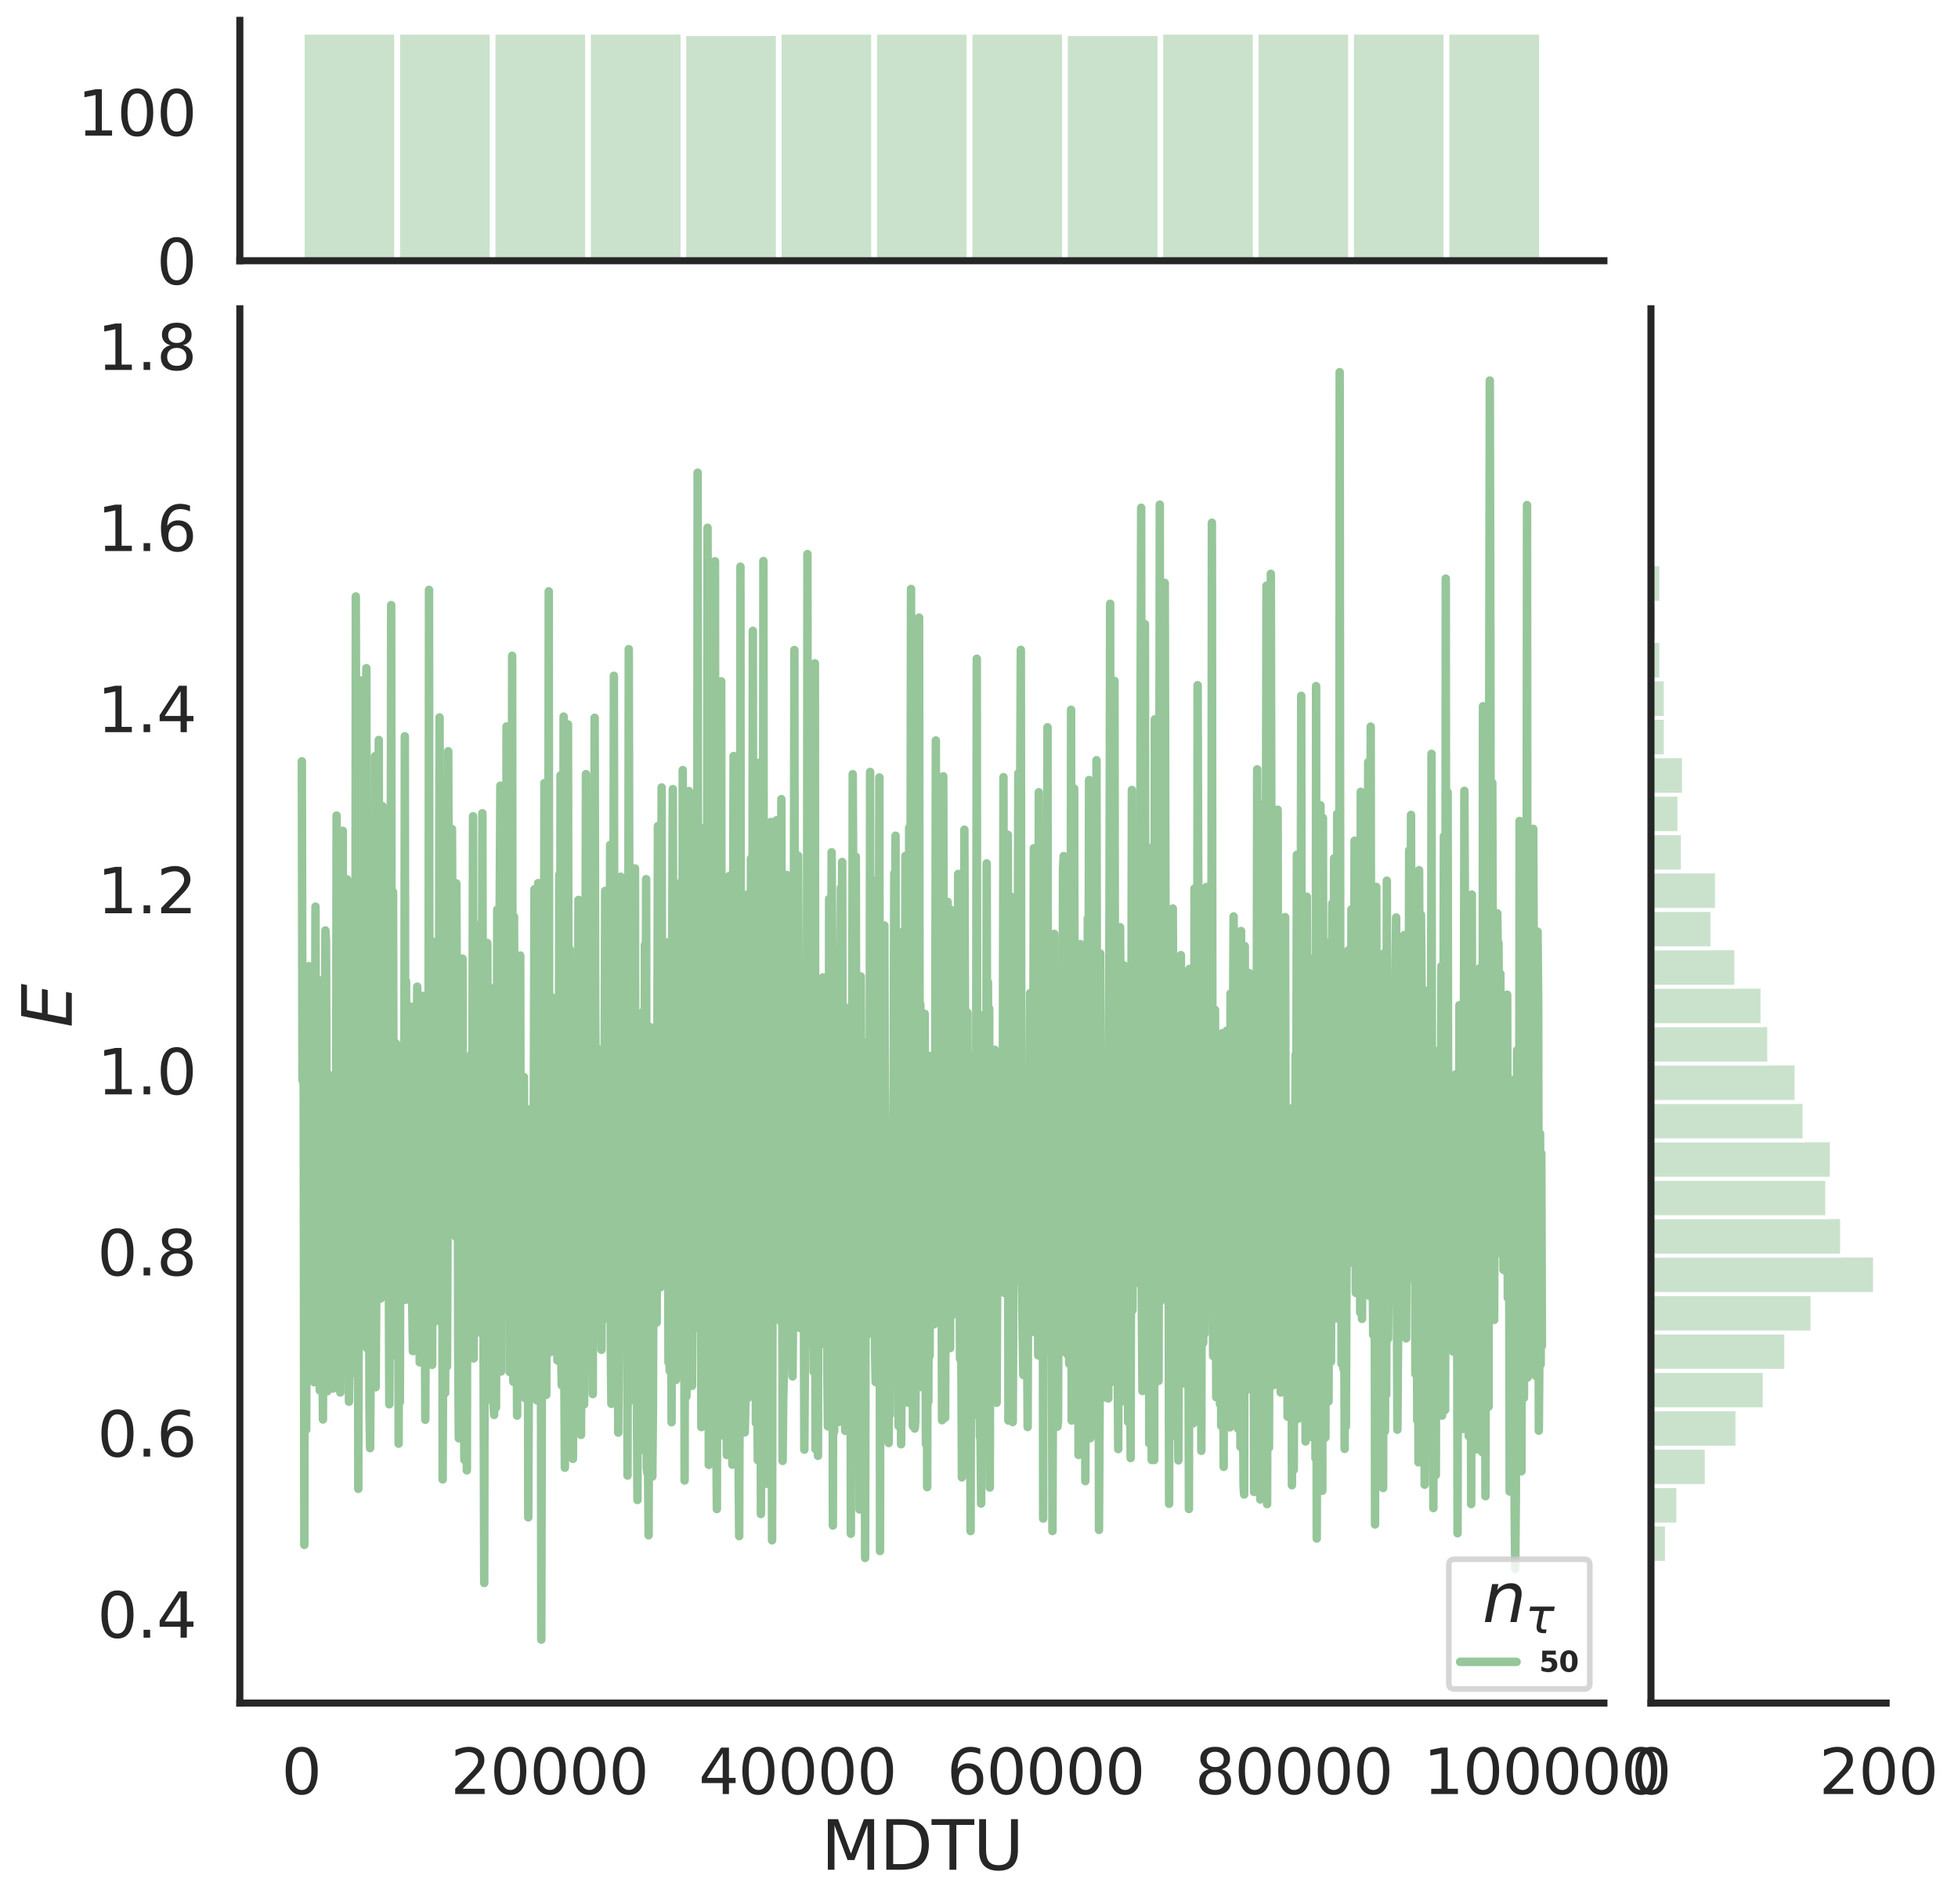 <?xml version="1.0" encoding="utf-8" standalone="no"?>
<!DOCTYPE svg PUBLIC "-//W3C//DTD SVG 1.1//EN"
  "http://www.w3.org/Graphics/SVG/1.1/DTD/svg11.dtd">
<svg height="674.159pt" version="1.1" viewBox="0 0 693.223 674.159" width="693.223pt" xmlns="http://www.w3.org/2000/svg" xmlns:xlink="http://www.w3.org/1999/xlink">
 <defs>
  <style type="text/css">*{stroke-linecap:butt;stroke-linejoin:round;}</style>
 </defs>
 <g id="figure_1">
  <g id="patch_1">
   <path d="M 0 674.159 
L 693.223 674.159 
L 693.223 0 
L 0 0 
z
" style="fill:#ffffff;"/>
  </g>
  <g id="axes_1">
   <g id="patch_2">
    <path d="M 84.914 602.94 
L 567.864 602.94 
L 567.864 109.327 
L 84.914 109.327 
z
" style="fill:none;"/>
   </g>
   <g id="matplotlib.axis_1">
    <g id="xtick_1">
     <g id="text_1">
      <!-- 0 -->
      <g style="fill:#262626;" transform="translate(99.648 635.157)scale(0.22 -0.22)">
       <defs>
        <path d="M 2034 4250 
Q 1547 4250 1301 3770 
Q 1056 3291 1056 2328 
Q 1056 1369 1301 889 
Q 1547 409 2034 409 
Q 2525 409 2770 889 
Q 3016 1369 3016 2328 
Q 3016 3291 2770 3770 
Q 2525 4250 2034 4250 
z
M 2034 4750 
Q 2819 4750 3233 4129 
Q 3647 3509 3647 2328 
Q 3647 1150 3233 529 
Q 2819 -91 2034 -91 
Q 1250 -91 836 529 
Q 422 1150 422 2328 
Q 422 3509 836 4129 
Q 1250 4750 2034 4750 
z
" id="DejaVuSans-30" transform="scale(0.016)"/>
       </defs>
       <use xlink:href="#DejaVuSans-30"/>
      </g>
     </g>
    </g>
    <g id="xtick_2">
     <g id="text_2">
      <!-- 20000 -->
      <g style="fill:#262626;" transform="translate(159.506 635.157)scale(0.22 -0.22)">
       <defs>
        <path d="M 1228 531 
L 3431 531 
L 3431 0 
L 469 0 
L 469 531 
Q 828 903 1448 1529 
Q 2069 2156 2228 2338 
Q 2531 2678 2651 2914 
Q 2772 3150 2772 3378 
Q 2772 3750 2511 3984 
Q 2250 4219 1831 4219 
Q 1534 4219 1204 4116 
Q 875 4013 500 3803 
L 500 4441 
Q 881 4594 1212 4672 
Q 1544 4750 1819 4750 
Q 2544 4750 2975 4387 
Q 3406 4025 3406 3419 
Q 3406 3131 3298 2873 
Q 3191 2616 2906 2266 
Q 2828 2175 2409 1742 
Q 1991 1309 1228 531 
z
" id="DejaVuSans-32" transform="scale(0.016)"/>
       </defs>
       <use xlink:href="#DejaVuSans-32"/>
       <use x="63.623" xlink:href="#DejaVuSans-30"/>
       <use x="127.246" xlink:href="#DejaVuSans-30"/>
       <use x="190.869" xlink:href="#DejaVuSans-30"/>
       <use x="254.492" xlink:href="#DejaVuSans-30"/>
      </g>
     </g>
    </g>
    <g id="xtick_3">
     <g id="text_3">
      <!-- 40000 -->
      <g style="fill:#262626;" transform="translate(247.359 635.157)scale(0.22 -0.22)">
       <defs>
        <path d="M 2419 4116 
L 825 1625 
L 2419 1625 
L 2419 4116 
z
M 2253 4666 
L 3047 4666 
L 3047 1625 
L 3713 1625 
L 3713 1100 
L 3047 1100 
L 3047 0 
L 2419 0 
L 2419 1100 
L 313 1100 
L 313 1709 
L 2253 4666 
z
" id="DejaVuSans-34" transform="scale(0.016)"/>
       </defs>
       <use xlink:href="#DejaVuSans-34"/>
       <use x="63.623" xlink:href="#DejaVuSans-30"/>
       <use x="127.246" xlink:href="#DejaVuSans-30"/>
       <use x="190.869" xlink:href="#DejaVuSans-30"/>
       <use x="254.492" xlink:href="#DejaVuSans-30"/>
      </g>
     </g>
    </g>
    <g id="xtick_4">
     <g id="text_4">
      <!-- 60000 -->
      <g style="fill:#262626;" transform="translate(335.212 635.157)scale(0.22 -0.22)">
       <defs>
        <path d="M 2113 2584 
Q 1688 2584 1439 2293 
Q 1191 2003 1191 1497 
Q 1191 994 1439 701 
Q 1688 409 2113 409 
Q 2538 409 2786 701 
Q 3034 994 3034 1497 
Q 3034 2003 2786 2293 
Q 2538 2584 2113 2584 
z
M 3366 4563 
L 3366 3988 
Q 3128 4100 2886 4159 
Q 2644 4219 2406 4219 
Q 1781 4219 1451 3797 
Q 1122 3375 1075 2522 
Q 1259 2794 1537 2939 
Q 1816 3084 2150 3084 
Q 2853 3084 3261 2657 
Q 3669 2231 3669 1497 
Q 3669 778 3244 343 
Q 2819 -91 2113 -91 
Q 1303 -91 875 529 
Q 447 1150 447 2328 
Q 447 3434 972 4092 
Q 1497 4750 2381 4750 
Q 2619 4750 2861 4703 
Q 3103 4656 3366 4563 
z
" id="DejaVuSans-36" transform="scale(0.016)"/>
       </defs>
       <use xlink:href="#DejaVuSans-36"/>
       <use x="63.623" xlink:href="#DejaVuSans-30"/>
       <use x="127.246" xlink:href="#DejaVuSans-30"/>
       <use x="190.869" xlink:href="#DejaVuSans-30"/>
       <use x="254.492" xlink:href="#DejaVuSans-30"/>
      </g>
     </g>
    </g>
    <g id="xtick_5">
     <g id="text_5">
      <!-- 80000 -->
      <g style="fill:#262626;" transform="translate(423.065 635.157)scale(0.22 -0.22)">
       <defs>
        <path d="M 2034 2216 
Q 1584 2216 1326 1975 
Q 1069 1734 1069 1313 
Q 1069 891 1326 650 
Q 1584 409 2034 409 
Q 2484 409 2743 651 
Q 3003 894 3003 1313 
Q 3003 1734 2745 1975 
Q 2488 2216 2034 2216 
z
M 1403 2484 
Q 997 2584 770 2862 
Q 544 3141 544 3541 
Q 544 4100 942 4425 
Q 1341 4750 2034 4750 
Q 2731 4750 3128 4425 
Q 3525 4100 3525 3541 
Q 3525 3141 3298 2862 
Q 3072 2584 2669 2484 
Q 3125 2378 3379 2068 
Q 3634 1759 3634 1313 
Q 3634 634 3220 271 
Q 2806 -91 2034 -91 
Q 1263 -91 848 271 
Q 434 634 434 1313 
Q 434 1759 690 2068 
Q 947 2378 1403 2484 
z
M 1172 3481 
Q 1172 3119 1398 2916 
Q 1625 2713 2034 2713 
Q 2441 2713 2670 2916 
Q 2900 3119 2900 3481 
Q 2900 3844 2670 4047 
Q 2441 4250 2034 4250 
Q 1625 4250 1398 4047 
Q 1172 3844 1172 3481 
z
" id="DejaVuSans-38" transform="scale(0.016)"/>
       </defs>
       <use xlink:href="#DejaVuSans-38"/>
       <use x="63.623" xlink:href="#DejaVuSans-30"/>
       <use x="127.246" xlink:href="#DejaVuSans-30"/>
       <use x="190.869" xlink:href="#DejaVuSans-30"/>
       <use x="254.492" xlink:href="#DejaVuSans-30"/>
      </g>
     </g>
    </g>
    <g id="xtick_6">
     <g id="text_6">
      <!-- 100000 -->
      <g style="fill:#262626;" transform="translate(503.919 635.157)scale(0.22 -0.22)">
       <defs>
        <path d="M 794 531 
L 1825 531 
L 1825 4091 
L 703 3866 
L 703 4441 
L 1819 4666 
L 2450 4666 
L 2450 531 
L 3481 531 
L 3481 0 
L 794 0 
L 794 531 
z
" id="DejaVuSans-31" transform="scale(0.016)"/>
       </defs>
       <use xlink:href="#DejaVuSans-31"/>
       <use x="63.623" xlink:href="#DejaVuSans-30"/>
       <use x="127.246" xlink:href="#DejaVuSans-30"/>
       <use x="190.869" xlink:href="#DejaVuSans-30"/>
       <use x="254.492" xlink:href="#DejaVuSans-30"/>
       <use x="318.115" xlink:href="#DejaVuSans-30"/>
      </g>
     </g>
    </g>
    <g id="text_7">
     <!-- MDTU -->
     <g style="fill:#262626;" transform="translate(290.683 661.968)scale(0.24 -0.24)">
      <defs>
       <path d="M 628 4666 
L 1569 4666 
L 2759 1491 
L 3956 4666 
L 4897 4666 
L 4897 0 
L 4281 0 
L 4281 4097 
L 3078 897 
L 2444 897 
L 1241 4097 
L 1241 0 
L 628 0 
L 628 4666 
z
" id="DejaVuSans-4d" transform="scale(0.016)"/>
       <path d="M 1259 4147 
L 1259 519 
L 2022 519 
Q 2988 519 3436 956 
Q 3884 1394 3884 2338 
Q 3884 3275 3436 3711 
Q 2988 4147 2022 4147 
L 1259 4147 
z
M 628 4666 
L 1925 4666 
Q 3281 4666 3915 4102 
Q 4550 3538 4550 2338 
Q 4550 1131 3912 565 
Q 3275 0 1925 0 
L 628 0 
L 628 4666 
z
" id="DejaVuSans-44" transform="scale(0.016)"/>
       <path d="M -19 4666 
L 3928 4666 
L 3928 4134 
L 2272 4134 
L 2272 0 
L 1638 0 
L 1638 4134 
L -19 4134 
L -19 4666 
z
" id="DejaVuSans-54" transform="scale(0.016)"/>
       <path d="M 556 4666 
L 1191 4666 
L 1191 1831 
Q 1191 1081 1462 751 
Q 1734 422 2344 422 
Q 2950 422 3222 751 
Q 3494 1081 3494 1831 
L 3494 4666 
L 4128 4666 
L 4128 1753 
Q 4128 841 3676 375 
Q 3225 -91 2344 -91 
Q 1459 -91 1007 375 
Q 556 841 556 1753 
L 556 4666 
z
" id="DejaVuSans-55" transform="scale(0.016)"/>
      </defs>
      <use xlink:href="#DejaVuSans-4d"/>
      <use x="86.279" xlink:href="#DejaVuSans-44"/>
      <use x="163.281" xlink:href="#DejaVuSans-54"/>
      <use x="224.365" xlink:href="#DejaVuSans-55"/>
     </g>
    </g>
   </g>
   <g id="matplotlib.axis_2">
    <g id="ytick_1">
     <g id="text_8">
      <!-- 0.4 -->
      <g style="fill:#262626;" transform="translate(34.428 579.796)scale(0.22 -0.22)">
       <defs>
        <path d="M 684 794 
L 1344 794 
L 1344 0 
L 684 0 
L 684 794 
z
" id="DejaVuSans-2e" transform="scale(0.016)"/>
       </defs>
       <use xlink:href="#DejaVuSans-30"/>
       <use x="63.623" xlink:href="#DejaVuSans-2e"/>
       <use x="95.41" xlink:href="#DejaVuSans-34"/>
      </g>
     </g>
    </g>
    <g id="ytick_2">
     <g id="text_9">
      <!-- 0.6 -->
      <g style="fill:#262626;" transform="translate(34.428 515.677)scale(0.22 -0.22)">
       <use xlink:href="#DejaVuSans-30"/>
       <use x="63.623" xlink:href="#DejaVuSans-2e"/>
       <use x="95.41" xlink:href="#DejaVuSans-36"/>
      </g>
     </g>
    </g>
    <g id="ytick_3">
     <g id="text_10">
      <!-- 0.8 -->
      <g style="fill:#262626;" transform="translate(34.428 451.559)scale(0.22 -0.22)">
       <use xlink:href="#DejaVuSans-30"/>
       <use x="63.623" xlink:href="#DejaVuSans-2e"/>
       <use x="95.41" xlink:href="#DejaVuSans-38"/>
      </g>
     </g>
    </g>
    <g id="ytick_4">
     <g id="text_11">
      <!-- 1.0 -->
      <g style="fill:#262626;" transform="translate(34.428 387.44)scale(0.22 -0.22)">
       <use xlink:href="#DejaVuSans-31"/>
       <use x="63.623" xlink:href="#DejaVuSans-2e"/>
       <use x="95.41" xlink:href="#DejaVuSans-30"/>
      </g>
     </g>
    </g>
    <g id="ytick_5">
     <g id="text_12">
      <!-- 1.2 -->
      <g style="fill:#262626;" transform="translate(34.428 323.322)scale(0.22 -0.22)">
       <use xlink:href="#DejaVuSans-31"/>
       <use x="63.623" xlink:href="#DejaVuSans-2e"/>
       <use x="95.41" xlink:href="#DejaVuSans-32"/>
      </g>
     </g>
    </g>
    <g id="ytick_6">
     <g id="text_13">
      <!-- 1.4 -->
      <g style="fill:#262626;" transform="translate(34.428 259.203)scale(0.22 -0.22)">
       <use xlink:href="#DejaVuSans-31"/>
       <use x="63.623" xlink:href="#DejaVuSans-2e"/>
       <use x="95.41" xlink:href="#DejaVuSans-34"/>
      </g>
     </g>
    </g>
    <g id="ytick_7">
     <g id="text_14">
      <!-- 1.6 -->
      <g style="fill:#262626;" transform="translate(34.428 195.085)scale(0.22 -0.22)">
       <use xlink:href="#DejaVuSans-31"/>
       <use x="63.623" xlink:href="#DejaVuSans-2e"/>
       <use x="95.41" xlink:href="#DejaVuSans-36"/>
      </g>
     </g>
    </g>
    <g id="ytick_8">
     <g id="text_15">
      <!-- 1.8 -->
      <g style="fill:#262626;" transform="translate(34.428 130.966)scale(0.22 -0.22)">
       <use xlink:href="#DejaVuSans-31"/>
       <use x="63.623" xlink:href="#DejaVuSans-2e"/>
       <use x="95.41" xlink:href="#DejaVuSans-38"/>
      </g>
     </g>
    </g>
    <g id="text_16">
     <!-- $E$ -->
     <g style="fill:#262626;" transform="translate(25.436 363.813)rotate(-90)scale(0.24 -0.24)">
      <defs>
       <path d="M 1081 4666 
L 4031 4666 
L 3928 4134 
L 1606 4134 
L 1338 2753 
L 3566 2753 
L 3463 2222 
L 1234 2222 
L 909 531 
L 3284 531 
L 3181 0 
L 172 0 
L 1081 4666 
z
" id="DejaVuSans-Oblique-45" transform="scale(0.016)"/>
      </defs>
      <use transform="translate(0 0.094)" xlink:href="#DejaVuSans-Oblique-45"/>
     </g>
    </g>
   </g>
   <g id="line2d_1">
    <path clip-path="url(#p694a2d6328)" d="M 106.867 269.53 
L 107.086 382.346 
L 107.306 382.075 
L 107.526 384.587 
L 107.745 546.952 
L 107.965 364.267 
L 108.184 375.024 
L 108.404 506.2 
L 108.624 434.193 
L 108.843 483.9 
L 109.063 448.272 
L 109.283 342.06 
L 109.502 354.273 
L 109.941 451.73 
L 110.161 356.864 
L 110.381 428.605 
L 110.6 460.152 
L 110.82 449.006 
L 111.04 351.985 
L 111.259 489.371 
L 111.699 320.988 
L 111.918 437.09 
L 112.138 456.552 
L 112.357 462.433 
L 112.577 449.625 
L 112.797 449.297 
L 113.016 400.78 
L 113.236 492.283 
L 113.456 462.318 
L 113.675 347.079 
L 114.334 502.547 
L 114.773 362.356 
L 114.993 439.62 
L 115.213 329.412 
L 115.432 333.364 
L 115.872 492.572 
L 116.091 385.294 
L 116.53 452.243 
L 116.75 408.912 
L 116.97 422.973 
L 117.189 426.776 
L 117.409 380.766 
L 117.629 396.314 
L 117.848 491.626 
L 118.068 416.086 
L 118.288 487.219 
L 118.507 402.227 
L 118.727 385.007 
L 118.946 463.813 
L 119.166 288.742 
L 119.386 451.193 
L 119.605 387.713 
L 119.825 478.029 
L 120.045 336.273 
L 120.264 301.516 
L 120.484 492.994 
L 120.703 397.467 
L 120.923 402.778 
L 121.143 420.589 
L 121.362 294.136 
L 121.582 471.645 
L 121.802 328.311 
L 122.021 422.713 
L 122.241 340.408 
L 122.461 464.367 
L 122.68 347.886 
L 122.9 311.336 
L 123.119 313.462 
L 123.339 461.062 
L 123.559 496.26 
L 123.778 480.726 
L 124.218 412.227 
L 124.437 422.37 
L 124.657 443.776 
L 124.876 486.228 
L 125.096 469.747 
L 125.316 352.753 
L 125.535 430.333 
L 125.755 463.187 
L 125.975 211.171 
L 126.414 481.787 
L 126.634 342.104 
L 126.853 527.112 
L 127.073 417.042 
L 127.292 366.632 
L 127.512 414.452 
L 127.732 240.916 
L 127.951 473.515 
L 128.171 466.713 
L 128.391 468.368 
L 128.61 348.402 
L 128.83 426.981 
L 129.049 339.586 
L 129.489 453.581 
L 129.708 236.553 
L 129.928 477.298 
L 130.148 416.68 
L 130.367 476.583 
L 130.587 400.509 
L 130.807 498.862 
L 131.026 512.707 
L 131.246 485.656 
L 131.685 317.906 
L 132.124 359.079 
L 132.564 479.896 
L 132.783 267.715 
L 133.003 491.131 
L 133.222 456.382 
L 133.442 343.551 
L 133.881 421.429 
L 134.101 261.983 
L 134.321 455.653 
L 134.54 386.607 
L 134.76 459.746 
L 134.98 426.996 
L 135.199 457.649 
L 135.419 285.396 
L 135.858 431.62 
L 136.078 369.286 
L 136.297 446.475 
L 136.517 421.673 
L 136.956 311.936 
L 137.176 455.67 
L 137.396 304.159 
L 137.615 441.532 
L 137.835 497.18 
L 138.054 461.889 
L 138.274 364.869 
L 138.494 214.228 
L 138.713 415.798 
L 138.933 419.952 
L 139.153 315.752 
L 139.372 416.233 
L 139.592 424.308 
L 139.811 372.393 
L 140.031 395.607 
L 140.251 369.443 
L 140.47 399.033 
L 140.69 480.396 
L 140.91 385.061 
L 141.129 511.123 
L 141.349 390.884 
L 141.569 496.462 
L 141.788 414.987 
L 142.008 405.435 
L 142.227 426.94 
L 142.667 404.702 
L 142.886 434.082 
L 143.106 437.37 
L 143.326 260.659 
L 143.545 460.186 
L 143.765 347.414 
L 143.984 440.286 
L 144.204 402.675 
L 144.424 406.063 
L 144.643 414.328 
L 144.863 451.092 
L 145.083 446.676 
L 145.302 424.036 
L 145.522 356.409 
L 145.742 448.019 
L 146.181 478.364 
L 146.4 462.183 
L 146.62 416.699 
L 146.84 436.009 
L 147.059 444.77 
L 147.279 367.973 
L 147.499 394.879 
L 147.718 349.315 
L 147.938 387.604 
L 148.157 467.212 
L 148.377 436.94 
L 148.597 482.333 
L 148.816 433.938 
L 149.036 436.184 
L 149.256 394.339 
L 149.695 352.575 
L 149.915 435.969 
L 150.134 406.79 
L 150.354 437.215 
L 150.573 502.646 
L 150.793 450.398 
L 151.232 458.938 
L 151.452 456.254 
L 151.672 421.437 
L 151.891 208.839 
L 152.111 440.325 
L 152.331 431.928 
L 152.55 472.32 
L 152.77 333.115 
L 152.989 483.22 
L 153.209 394.123 
L 153.429 390.748 
L 153.648 454.15 
L 153.868 384.583 
L 154.088 383.872 
L 154.307 467.744 
L 154.966 355.826 
L 155.186 356.033 
L 155.405 368.979 
L 155.625 254.001 
L 156.064 428.785 
L 156.284 431.067 
L 156.504 328.322 
L 156.723 523.793 
L 156.943 459.331 
L 157.162 453.204 
L 157.382 281.201 
L 157.602 493.186 
L 157.821 378.885 
L 158.041 455.984 
L 158.261 483.778 
L 158.48 428.124 
L 158.7 265.973 
L 158.919 337.587 
L 159.139 312.194 
L 159.359 365.242 
L 159.578 360.056 
L 159.798 303.409 
L 160.018 293.491 
L 160.237 345.401 
L 160.457 370.172 
L 160.677 374.635 
L 161.335 437.874 
L 161.555 312.744 
L 161.775 356.388 
L 161.994 357.547 
L 162.214 474.247 
L 162.434 509.228 
L 162.873 467.161 
L 163.092 445.013 
L 163.312 435.242 
L 163.532 466.742 
L 163.751 339.397 
L 163.971 453.784 
L 164.41 516.826 
L 164.63 509.444 
L 164.85 398.174 
L 165.069 439.683 
L 165.289 520.571 
L 165.508 401.039 
L 165.728 460.742 
L 166.167 416.642 
L 166.387 432.024 
L 166.607 459.629 
L 166.826 373.223 
L 167.046 470.722 
L 167.485 288.997 
L 167.705 480.944 
L 167.924 363.261 
L 168.144 465.279 
L 168.364 452.71 
L 168.583 414.693 
L 168.803 327.455 
L 169.023 343.453 
L 169.242 329.817 
L 169.462 471.714 
L 169.681 405.094 
L 169.901 378.599 
L 170.121 403.437 
L 170.34 451.04 
L 170.56 438.958 
L 170.78 287.918 
L 171.219 483.17 
L 171.439 560.448 
L 171.658 415.312 
L 171.878 490.372 
L 172.097 376.815 
L 172.317 409.87 
L 172.537 333.861 
L 172.756 427.915 
L 172.976 356.001 
L 173.196 349.393 
L 173.415 438.157 
L 173.635 448.955 
L 173.854 483.28 
L 174.074 457.46 
L 174.294 496.104 
L 174.513 388.507 
L 174.733 496.778 
L 174.953 500.947 
L 175.172 461.17 
L 175.392 386.44 
L 175.612 498.353 
L 176.051 322.028 
L 176.27 386.979 
L 176.49 342.586 
L 176.71 341.75 
L 176.929 319.118 
L 177.149 278.167 
L 177.369 485.585 
L 177.588 352.527 
L 177.808 404.302 
L 178.027 397.028 
L 178.247 413.714 
L 178.467 449.215 
L 178.686 358.258 
L 178.906 353.635 
L 179.126 442.955 
L 179.345 257.186 
L 179.565 434.8 
L 179.785 415.814 
L 180.224 359.297 
L 180.443 485.732 
L 180.663 463.95 
L 180.883 458.02 
L 181.102 447.722 
L 181.322 232.18 
L 181.542 474.023 
L 181.761 489.234 
L 181.981 324.516 
L 182.42 443.247 
L 182.64 454.896 
L 182.859 456.43 
L 183.079 501.192 
L 183.518 397.009 
L 183.738 416.556 
L 183.958 392.358 
L 184.177 338.289 
L 184.397 439.742 
L 184.616 387.133 
L 184.836 440.65 
L 185.056 463.527 
L 185.275 446.275 
L 185.495 381.316 
L 185.934 495.022 
L 186.154 401.991 
L 186.374 393.115 
L 186.593 457.009 
L 186.813 392.746 
L 187.032 537.224 
L 187.252 486.119 
L 187.691 449.037 
L 187.911 481.128 
L 188.131 428.808 
L 188.35 406.235 
L 188.57 437.084 
L 189.009 386.815 
L 189.229 314.825 
L 189.448 433.747 
L 189.668 350.542 
L 189.888 373.745 
L 190.107 495.817 
L 190.547 312.652 
L 190.766 425.569 
L 190.986 419.128 
L 191.205 360.487 
L 191.425 401.021 
L 191.645 580.503 
L 192.084 366.4 
L 192.304 352.808 
L 192.523 433.437 
L 192.743 277.237 
L 192.962 388.345 
L 193.182 388.578 
L 193.402 493.848 
L 193.621 419.518 
L 193.841 436.456 
L 194.061 389.433 
L 194.28 209.35 
L 194.5 453.902 
L 194.72 421.862 
L 194.939 478.709 
L 195.159 401.712 
L 195.378 443.926 
L 195.598 353.207 
L 196.037 477.709 
L 196.257 444.427 
L 196.477 443.348 
L 196.696 359.914 
L 196.916 354.324 
L 197.355 481.652 
L 197.575 430.42 
L 197.794 453.962 
L 198.014 309.668 
L 198.234 438.674 
L 198.453 274.515 
L 198.673 480.461 
L 198.893 490.446 
L 199.112 390.963 
L 199.332 367.034 
L 199.551 253.694 
L 199.771 481.47 
L 199.991 519.625 
L 200.21 386.637 
L 200.43 453.808 
L 200.65 437.5 
L 200.869 265.223 
L 201.089 256.461 
L 201.309 382.947 
L 201.528 373.407 
L 201.748 336.069 
L 201.967 451.37 
L 202.407 353.62 
L 202.626 355.713 
L 202.846 516.507 
L 203.066 424.286 
L 203.285 414.013 
L 203.505 426.454 
L 203.724 379.613 
L 203.944 387.498 
L 204.164 383.825 
L 204.383 475.286 
L 204.823 318.596 
L 205.042 458.087 
L 205.262 409.046 
L 205.482 421.778 
L 205.701 508.017 
L 206.14 392.605 
L 206.58 441.088 
L 206.799 497.229 
L 207.019 446.918 
L 207.458 274.07 
L 207.678 438.904 
L 207.897 462.765 
L 208.117 446.5 
L 208.337 327.593 
L 208.556 472.523 
L 208.776 331.591 
L 208.996 455.133 
L 209.215 382.692 
L 209.435 406.257 
L 209.655 351.857 
L 209.874 493.573 
L 210.094 384.055 
L 210.313 363.081 
L 210.533 254.101 
L 210.753 358.909 
L 210.972 398.096 
L 211.192 412.299 
L 211.412 473.576 
L 211.631 371.309 
L 211.851 427.48 
L 212.07 421.484 
L 212.29 458.084 
L 212.51 380.621 
L 212.729 401.392 
L 212.949 477.885 
L 213.169 428.805 
L 213.388 406.14 
L 213.608 452.29 
L 213.828 460.794 
L 214.267 315.417 
L 214.486 466.801 
L 214.926 329.567 
L 215.365 324.192 
L 215.585 433.337 
L 215.804 386.237 
L 216.024 299.139 
L 216.243 477.122 
L 216.463 497.011 
L 216.683 483.899 
L 216.902 406.659 
L 217.122 385.815 
L 217.342 239.251 
L 217.561 441.495 
L 218.001 470.272 
L 218.22 479.367 
L 218.659 446.322 
L 218.879 507.211 
L 219.538 415.414 
L 219.758 310.389 
L 219.977 447.696 
L 220.197 442.409 
L 220.417 375.529 
L 220.636 429.488 
L 220.856 430.725 
L 221.075 426.591 
L 221.295 448.828 
L 221.515 390.232 
L 221.734 411.122 
L 221.954 413.574 
L 222.174 522.407 
L 222.613 229.812 
L 223.052 424.103 
L 223.272 424.555 
L 223.491 481.191 
L 223.711 419.531 
L 223.931 495.681 
L 224.15 487.509 
L 224.59 450.549 
L 224.809 307.457 
L 225.029 448.943 
L 225.248 451.4 
L 225.688 531.057 
L 225.907 360.938 
L 226.127 377.645 
L 226.347 500.729 
L 226.566 411.115 
L 226.786 500.001 
L 227.005 477.417 
L 227.225 513.348 
L 227.445 380.622 
L 227.664 450.508 
L 227.884 357.921 
L 228.104 509.21 
L 228.323 334.485 
L 228.543 395.243 
L 228.763 311.254 
L 228.982 519.45 
L 229.202 521.506 
L 229.421 517.703 
L 229.641 543.554 
L 230.08 363.584 
L 230.3 436.627 
L 230.52 459.475 
L 230.739 395.826 
L 230.959 522.747 
L 231.178 497.76 
L 231.398 428.202 
L 231.618 454.507 
L 231.837 420.68 
L 232.057 442.254 
L 232.277 412.689 
L 232.496 468.249 
L 232.936 292.46 
L 233.155 376.261 
L 233.375 400.794 
L 233.594 336.034 
L 233.814 455.763 
L 234.253 278.799 
L 234.473 424.869 
L 234.693 439.956 
L 234.912 437.928 
L 235.132 413.769 
L 235.352 430.103 
L 235.571 351.995 
L 235.791 333.608 
L 236.01 403 
L 236.23 352.011 
L 236.45 383.892 
L 236.669 482.384 
L 236.889 471.712 
L 237.109 485.375 
L 237.328 366.247 
L 237.548 408.459 
L 237.767 503.518 
L 237.987 335.276 
L 238.207 279.374 
L 238.426 367.122 
L 238.646 384.849 
L 238.866 471.055 
L 239.085 399.973 
L 239.305 488.552 
L 239.525 388.566 
L 239.744 446.117 
L 239.964 328.935 
L 240.183 319.063 
L 240.403 364.16 
L 240.623 480.594 
L 240.842 312.564 
L 241.062 417.641 
L 241.282 407.353 
L 241.501 466.442 
L 241.721 272.634 
L 241.94 451.646 
L 242.16 395.874 
L 242.38 524.168 
L 242.599 416.867 
L 242.819 370.647 
L 243.039 494.398 
L 243.258 438.77 
L 243.478 439.791 
L 243.698 466.469 
L 243.917 280.056 
L 244.137 482.303 
L 244.356 283.241 
L 244.576 476.163 
L 244.796 398.404 
L 245.015 490.649 
L 245.235 451.951 
L 245.455 353.466 
L 245.674 318.438 
L 246.113 459.589 
L 246.333 418.586 
L 246.553 470.038 
L 246.772 456.083 
L 246.992 167.349 
L 247.212 463.604 
L 247.431 437.331 
L 247.651 438.709 
L 247.871 377.876 
L 248.09 400.752 
L 248.31 505.245 
L 248.529 477.967 
L 248.749 293.197 
L 248.969 386.271 
L 249.188 401.585 
L 249.408 396.075 
L 249.628 442.973 
L 249.847 381.852 
L 250.067 428.988 
L 250.287 366.132 
L 250.506 186.845 
L 250.945 518.631 
L 251.165 411.098 
L 251.385 459.233 
L 251.824 379.652 
L 252.263 461.222 
L 252.483 392.384 
L 252.702 435.966 
L 253.142 198.711 
L 253.361 473.257 
L 253.801 534.272 
L 254.24 310.63 
L 254.46 379.904 
L 254.679 397.46 
L 254.899 441.454 
L 255.118 409.172 
L 255.338 241.217 
L 255.558 449.441 
L 255.997 401.823 
L 256.217 473.929 
L 256.436 466.65 
L 256.656 508.64 
L 256.875 409.403 
L 257.095 400.195 
L 257.315 515.129 
L 257.534 366.802 
L 257.974 410.926 
L 258.193 310.132 
L 258.413 462.817 
L 258.633 363.313 
L 258.852 373.494 
L 259.291 518.555 
L 259.511 339.063 
L 259.731 267.672 
L 259.95 493.771 
L 260.17 501.504 
L 260.39 477.028 
L 260.829 331.861 
L 261.048 358.16 
L 261.268 352.918 
L 261.488 517.548 
L 261.707 543.84 
L 261.927 470.287 
L 262.147 200.627 
L 262.366 492.303 
L 262.586 419.438 
L 262.806 470.229 
L 263.025 431.094 
L 263.245 455.31 
L 263.464 420.533 
L 263.684 507.134 
L 263.904 496.32 
L 264.123 427.546 
L 264.343 316.777 
L 264.563 379.173 
L 264.782 494.989 
L 265.002 455.35 
L 265.221 367.405 
L 265.441 471.204 
L 265.661 443.849 
L 265.88 303.951 
L 266.1 426.999 
L 266.32 413.512 
L 266.539 223.337 
L 266.759 408.619 
L 266.979 484.984 
L 267.198 285.603 
L 267.418 349.272 
L 267.637 503.844 
L 267.857 486.714 
L 268.077 484.685 
L 268.296 516.964 
L 268.736 377.889 
L 268.955 269.956 
L 269.395 536.026 
L 269.834 359.365 
L 270.053 468.944 
L 270.273 198.632 
L 270.493 452.519 
L 270.712 448.186 
L 270.932 428.451 
L 271.152 474.481 
L 271.371 401.359 
L 271.591 525.324 
L 271.81 349.625 
L 272.03 472.389 
L 272.25 442.773 
L 272.469 446.479 
L 272.689 334.105 
L 272.909 291.013 
L 273.348 545.325 
L 273.568 426.521 
L 273.787 435.401 
L 274.007 451.809 
L 274.446 381.974 
L 274.666 402.708 
L 274.885 290.412 
L 275.105 462.916 
L 275.764 344.276 
L 275.983 355.123 
L 276.203 436.688 
L 276.423 467.883 
L 276.642 282.935 
L 277.082 517.216 
L 277.301 495.866 
L 277.521 485.589 
L 277.741 420.935 
L 278.18 424.323 
L 278.399 468.12 
L 278.619 309.802 
L 279.058 444.502 
L 279.278 333.777 
L 279.498 378.738 
L 279.717 330.859 
L 279.937 421.609 
L 280.156 393.883 
L 280.376 474.202 
L 280.596 487.308 
L 280.815 460.536 
L 281.255 230.145 
L 281.474 460.222 
L 281.694 402.389 
L 281.914 436.266 
L 282.133 334.103 
L 282.353 427.974 
L 282.572 302.934 
L 282.792 353.854 
L 283.012 373.17 
L 283.231 470.188 
L 283.671 426.325 
L 283.89 458.209 
L 284.11 351.021 
L 284.33 366.28 
L 284.769 513.248 
L 285.428 408.625 
L 285.647 445.982 
L 285.867 196.169 
L 286.087 462.036 
L 286.306 361.286 
L 286.526 449.997 
L 286.745 444.547 
L 286.965 393.553 
L 287.185 475.879 
L 287.404 427.578 
L 287.624 462.924 
L 287.844 370.155 
L 288.063 485.653 
L 288.503 234.842 
L 288.722 513.038 
L 288.942 454.547 
L 289.161 443.92 
L 289.381 371.656 
L 289.601 515.408 
L 289.82 369.294 
L 290.04 405.448 
L 290.26 393.661 
L 290.479 441.635 
L 290.699 425.961 
L 290.918 352.932 
L 291.138 475.858 
L 291.358 346.021 
L 292.017 451.576 
L 292.236 430.259 
L 292.456 367.383 
L 292.676 412.939 
L 292.895 484.559 
L 293.115 504.998 
L 293.334 499.85 
L 293.554 318.274 
L 293.993 498.884 
L 294.433 301.755 
L 294.652 337.608 
L 294.872 540.104 
L 295.091 422.937 
L 295.311 506.901 
L 295.531 439.153 
L 295.75 412.916 
L 295.97 490.665 
L 296.19 337.199 
L 296.409 428.285 
L 296.629 393.852 
L 296.849 503.476 
L 297.068 394.627 
L 297.288 433.931 
L 297.727 314.315 
L 297.947 359.387 
L 298.166 305.182 
L 298.386 422.05 
L 298.606 378.878 
L 298.825 474.002 
L 299.045 484.354 
L 299.265 506.575 
L 299.484 437.855 
L 299.704 426.242 
L 299.923 356.827 
L 300.143 440.249 
L 300.363 457.665 
L 300.802 410.247 
L 301.022 401.348 
L 301.241 543.014 
L 301.461 384.396 
L 301.68 414.876 
L 301.9 274.083 
L 302.12 317.485 
L 302.339 439.099 
L 302.559 344.721 
L 302.779 429.96 
L 302.998 303.301 
L 303.218 447.29 
L 303.657 434.809 
L 303.877 480.235 
L 304.096 446.487 
L 304.316 534.422 
L 304.536 465.604 
L 304.755 345.689 
L 305.195 469.733 
L 305.414 368.778 
L 305.853 486.705 
L 306.073 411.988 
L 306.293 551.577 
L 306.512 439.339 
L 306.952 472.719 
L 307.171 380.682 
L 307.391 461.5 
L 307.611 423.624 
L 307.83 469.663 
L 308.05 273.303 
L 308.269 438.402 
L 308.489 311.206 
L 308.709 350.982 
L 308.928 457.933 
L 309.148 444.528 
L 309.368 324.676 
L 309.587 362.811 
L 309.807 478.422 
L 310.026 489.315 
L 310.246 475.753 
L 310.466 450.948 
L 310.905 361.627 
L 311.125 367.764 
L 311.344 275.241 
L 311.564 549.134 
L 311.784 385.603 
L 312.003 367.61 
L 312.223 361.295 
L 312.442 489.092 
L 312.662 410.177 
L 313.101 327.648 
L 313.541 509.256 
L 313.76 478.067 
L 313.98 498.081 
L 314.199 467.494 
L 314.419 475.513 
L 314.639 510.9 
L 314.858 450.215 
L 315.078 500.965 
L 315.298 426.142 
L 315.517 489.436 
L 315.737 486.495 
L 315.957 424.662 
L 316.176 408.313 
L 316.396 382.179 
L 316.615 309.183 
L 316.835 370.28 
L 317.055 295.868 
L 317.274 431.123 
L 317.714 361.176 
L 317.933 388.854 
L 318.153 504.884 
L 318.373 485.034 
L 318.812 411.83 
L 319.031 511.319 
L 319.251 486.227 
L 319.471 491.782 
L 319.69 329.769 
L 319.91 436.843 
L 320.13 478.704 
L 320.349 432.642 
L 320.569 303.004 
L 320.788 429.791 
L 321.008 414.83 
L 321.228 410.561 
L 321.447 496.574 
L 321.667 447.718 
L 321.887 293.049 
L 322.106 336.701 
L 322.326 336.792 
L 322.546 208.504 
L 322.765 421.2 
L 322.985 301.546 
L 323.204 504.888 
L 323.424 457.307 
L 323.644 460.032 
L 323.863 505.774 
L 324.083 503.121 
L 324.303 461.458 
L 324.522 369.116 
L 324.742 363.56 
L 324.961 423.013 
L 325.181 397.675 
L 325.401 218.654 
L 325.62 393.796 
L 325.84 355.55 
L 326.499 491.155 
L 326.719 429.726 
L 326.938 432.956 
L 327.158 450.609 
L 327.377 358.92 
L 327.817 511.236 
L 328.036 405.009 
L 328.256 526.506 
L 328.476 447.541 
L 328.695 496.23 
L 328.915 373.848 
L 329.134 480.042 
L 329.354 409.123 
L 329.574 401.254 
L 329.793 415.143 
L 330.013 444.604 
L 330.233 389.962 
L 330.672 468.87 
L 330.892 383.025 
L 331.111 385.018 
L 331.331 262.147 
L 331.55 455.244 
L 331.77 321.671 
L 332.209 401.226 
L 332.429 378.835 
L 332.649 397.578 
L 332.868 437.217 
L 333.088 447.838 
L 333.308 422.902 
L 333.527 502.812 
L 333.747 314.339 
L 333.966 274.832 
L 334.406 469.556 
L 334.625 501.928 
L 334.845 429.953 
L 335.065 415.436 
L 335.284 455.733 
L 335.504 319.3 
L 335.723 443.437 
L 335.943 405.879 
L 336.163 406.903 
L 336.382 477.277 
L 336.602 322.095 
L 336.822 465.963 
L 337.041 426.516 
L 337.261 434.687 
L 337.481 324.569 
L 337.7 457.003 
L 337.92 356.38 
L 338.139 381.061 
L 338.359 344.187 
L 338.579 357.553 
L 338.798 447.715 
L 339.018 410.103 
L 339.238 309.415 
L 339.457 344.536 
L 339.677 443.385 
L 339.896 481.043 
L 340.116 422.997 
L 340.555 523.047 
L 340.775 410.341 
L 340.995 379.646 
L 341.214 421.941 
L 341.434 293.74 
L 342.093 492.355 
L 342.532 358.533 
L 342.752 509.265 
L 343.191 401.241 
L 343.63 542.075 
L 343.85 453.388 
L 344.069 429.312 
L 344.289 439.513 
L 344.509 455.6 
L 344.728 373.512 
L 344.948 456.53 
L 345.387 377.629 
L 345.607 382.8 
L 345.827 233.196 
L 346.046 481.801 
L 346.266 501.285 
L 346.485 450.684 
L 346.925 508.72 
L 347.144 508.982 
L 347.364 532.319 
L 347.803 400.919 
L 348.023 397.153 
L 348.243 359.39 
L 348.462 485.87 
L 348.682 497.552 
L 349.121 445.74 
L 349.341 305.68 
L 349.56 434.877 
L 349.78 347.735 
L 350 405.151 
L 350.219 357.063 
L 350.439 526.651 
L 350.658 417.028 
L 350.878 395.67 
L 351.098 387.401 
L 351.317 476.556 
L 351.757 410.617 
L 351.976 426.26 
L 352.196 371.662 
L 352.635 437.883 
L 352.855 496.624 
L 353.294 395.256 
L 353.514 452.585 
L 353.733 452.491 
L 353.953 400.588 
L 354.173 451.54 
L 354.392 443.695 
L 354.831 383.164 
L 355.051 386.064 
L 355.271 275.146 
L 355.49 440.866 
L 355.71 457.817 
L 355.93 398.859 
L 356.149 442.271 
L 356.369 367.847 
L 356.589 456.295 
L 356.808 295.526 
L 357.028 502.935 
L 357.247 320.346 
L 357.467 494.083 
L 357.687 366.938 
L 357.906 317.409 
L 358.126 420.402 
L 358.346 388.437 
L 358.565 503.459 
L 358.785 455.098 
L 359.004 452.71 
L 359.224 424.108 
L 359.444 425.973 
L 359.663 425.051 
L 359.883 376.487 
L 360.103 415.754 
L 360.542 273.786 
L 360.762 452.169 
L 360.981 430.106 
L 361.201 276.03 
L 361.42 230.082 
L 361.64 436.479 
L 362.079 473.522 
L 362.299 486.804 
L 362.958 406.506 
L 363.177 466.228 
L 363.397 434.994 
L 363.836 505.234 
L 364.056 424.933 
L 364.276 437.795 
L 364.715 351.599 
L 364.935 437.259 
L 365.154 453.731 
L 365.374 435.566 
L 365.593 471.525 
L 366.033 300.304 
L 366.252 431.687 
L 366.472 430.38 
L 366.692 433.805 
L 367.131 467.488 
L 367.351 414.91 
L 367.57 479.864 
L 367.79 280.492 
L 368.009 420.27 
L 368.229 425.978 
L 368.449 460.966 
L 368.668 426.008 
L 368.888 411.754 
L 369.108 360.665 
L 369.327 537.636 
L 369.547 334.766 
L 369.766 385.588 
L 369.986 379.053 
L 370.206 320.497 
L 370.425 348.777 
L 370.645 455.492 
L 370.865 257.475 
L 371.084 477.858 
L 371.304 452.949 
L 371.524 456.788 
L 371.743 355.281 
L 371.963 408.367 
L 372.182 404.017 
L 372.622 542.057 
L 372.841 474.562 
L 373.061 459.687 
L 373.281 330.644 
L 373.5 479.938 
L 373.72 361.578 
L 373.939 419.166 
L 374.159 447.023 
L 374.379 505.099 
L 374.598 502.956 
L 375.038 359.719 
L 375.257 455.915 
L 375.477 469.111 
L 375.697 395.768 
L 375.916 375.3 
L 376.136 455.773 
L 376.355 307.598 
L 376.575 303.085 
L 376.795 478.643 
L 377.234 382.77 
L 377.454 454.113 
L 377.673 458.829 
L 377.893 479.486 
L 378.112 415.054 
L 378.332 461.279 
L 378.552 482.84 
L 378.771 347.168 
L 378.991 398.127 
L 379.211 251.288 
L 379.43 502.92 
L 379.65 385.59 
L 379.87 339.931 
L 380.089 422.69 
L 380.309 279.178 
L 380.528 447.787 
L 380.748 457.115 
L 380.968 501.817 
L 381.187 458.256 
L 381.407 456.419 
L 381.627 351.395 
L 381.846 515.099 
L 382.066 385.984 
L 382.286 454.08 
L 382.505 334.254 
L 382.725 494.883 
L 382.944 397.143 
L 383.164 474.272 
L 383.384 411.585 
L 383.603 397.712 
L 383.823 432.859 
L 384.043 411.266 
L 384.262 524.367 
L 384.701 357.08 
L 384.921 452.601 
L 385.141 325.128 
L 385.36 375.231 
L 385.58 276.166 
L 386.019 509.19 
L 386.239 402.055 
L 386.459 504.437 
L 386.898 316.754 
L 387.117 411.91 
L 387.337 363.432 
L 387.557 382.899 
L 387.776 459.823 
L 387.996 456.784 
L 388.216 269.146 
L 388.435 416.51 
L 388.655 417.1 
L 388.874 415.345 
L 389.094 541.644 
L 389.314 498.265 
L 389.533 337.58 
L 389.753 385.607 
L 389.973 461.835 
L 390.192 404.395 
L 390.412 405.819 
L 390.851 478.179 
L 391.29 414.395 
L 391.51 494.767 
L 391.73 478.795 
L 391.949 453.801 
L 392.169 492.602 
L 392.389 495.102 
L 392.828 313.351 
L 393.047 213.754 
L 393.267 489.421 
L 393.487 289.972 
L 393.706 472.534 
L 394.146 366.821 
L 394.365 455.022 
L 394.585 241.06 
L 394.805 417.551 
L 395.024 365.838 
L 395.244 357.616 
L 395.463 446.383 
L 395.903 513.025 
L 396.122 427.665 
L 396.342 479.329 
L 396.562 328.251 
L 396.781 368.525 
L 397.001 496.229 
L 397.221 434.188 
L 397.44 411.367 
L 397.66 450.942 
L 397.879 341.75 
L 398.099 356.365 
L 398.319 447.877 
L 398.538 374.073 
L 398.758 343.625 
L 398.978 424.431 
L 399.197 450.684 
L 399.417 503.466 
L 399.636 392.868 
L 399.856 453.048 
L 400.076 468.352 
L 400.295 516.205 
L 400.735 279.682 
L 400.954 463.832 
L 401.174 407.246 
L 401.394 383.36 
L 401.613 411.796 
L 401.833 337.466 
L 402.052 454.291 
L 402.272 420.358 
L 402.492 407.619 
L 402.711 445.053 
L 402.931 430.307 
L 403.151 453.792 
L 403.59 414.335 
L 403.809 252.876 
L 404.029 179.769 
L 404.249 460.933 
L 404.468 492.464 
L 404.908 310.867 
L 405.127 381.498 
L 405.347 220.95 
L 405.567 395.695 
L 405.786 455.413 
L 406.006 374.805 
L 406.225 443.651 
L 406.665 300.113 
L 406.884 511.016 
L 407.324 430.186 
L 407.543 463.471 
L 407.763 516.906 
L 407.982 410.351 
L 408.202 516.368 
L 408.422 383.883 
L 408.641 516.898 
L 408.861 254.649 
L 409.081 438.407 
L 409.3 379.232 
L 409.52 412.464 
L 409.74 336.928 
L 409.959 466.025 
L 410.179 488.884 
L 410.618 178.667 
L 410.838 460.734 
L 411.057 452.551 
L 411.277 363.231 
L 411.497 442.701 
L 411.716 350.588 
L 411.936 412.234 
L 412.155 415.224 
L 412.375 206.355 
L 412.814 399.966 
L 413.034 389.449 
L 413.254 431.285 
L 413.473 375.295 
L 413.693 399.169 
L 413.913 532.416 
L 414.132 435.548 
L 414.352 446.42 
L 414.571 446.472 
L 414.791 375.175 
L 415.011 504.093 
L 415.23 321.64 
L 415.45 379.967 
L 415.67 374.916 
L 415.889 461.212 
L 416.109 392.949 
L 416.329 508.585 
L 416.768 350.721 
L 416.987 483.452 
L 417.207 517.031 
L 417.427 441.238 
L 417.646 462.119 
L 417.866 450.171 
L 418.086 338.152 
L 418.305 436.352 
L 418.525 343.474 
L 418.744 430.196 
L 418.964 386.821 
L 419.403 489.858 
L 419.623 431.677 
L 419.843 440.5 
L 420.062 391.702 
L 420.282 474.536 
L 420.502 373.625 
L 420.941 534.237 
L 421.16 343.007 
L 421.38 432.136 
L 421.6 471.554 
L 421.819 353.647 
L 422.039 435.807 
L 422.259 435.505 
L 422.478 503.902 
L 422.698 453.913 
L 422.917 314.536 
L 423.137 427.799 
L 423.357 416.651 
L 423.576 480.323 
L 423.796 441.074 
L 424.016 242.581 
L 424.235 311.395 
L 424.455 325.499 
L 424.894 479.863 
L 425.114 336.131 
L 425.333 513.659 
L 425.553 381.283 
L 425.773 331.395 
L 425.992 475.435 
L 426.212 420.337 
L 426.432 472.264 
L 426.651 315.925 
L 426.871 428.16 
L 427.09 314.034 
L 427.53 403.813 
L 427.749 452.394 
L 427.969 394.263 
L 428.189 372.302 
L 428.408 380.902 
L 428.628 429.267 
L 428.848 399.844 
L 429.067 185.05 
L 429.287 425.341 
L 429.506 480.057 
L 429.726 470.245 
L 430.165 357.507 
L 430.605 494.676 
L 430.824 417.104 
L 431.044 381.619 
L 431.264 419.528 
L 431.483 381.633 
L 431.703 386.186 
L 431.922 497.105 
L 432.142 367.343 
L 432.362 504.811 
L 432.581 393.071 
L 432.801 365.78 
L 433.021 469.752 
L 433.24 519.329 
L 433.46 376.124 
L 433.679 390.448 
L 433.899 432.977 
L 434.119 430.338 
L 434.338 364.909 
L 434.558 413.385 
L 434.778 373.669 
L 434.997 457.618 
L 435.217 442.482 
L 435.437 505.343 
L 435.656 351.745 
L 435.876 479.927 
L 436.095 491.327 
L 436.315 378.696 
L 436.535 363.663 
L 436.754 324.471 
L 437.194 446.759 
L 437.413 443.924 
L 437.633 362.545 
L 438.072 500.32 
L 438.292 505.783 
L 438.511 359.306 
L 438.731 453.899 
L 438.951 334.635 
L 439.17 512.234 
L 439.39 329.616 
L 439.61 463.405 
L 439.829 458.139 
L 440.268 526.019 
L 440.488 529.115 
L 440.708 334.937 
L 441.147 482.853 
L 441.367 440.934 
L 441.586 367.467 
L 441.806 355.905 
L 442.025 393.055 
L 442.245 344.492 
L 442.684 473.644 
L 442.904 477.195 
L 443.124 492.147 
L 443.343 485.203 
L 443.563 365.753 
L 443.783 389.299 
L 444.002 528.214 
L 444.222 399.991 
L 444.441 514.501 
L 444.661 398.581 
L 444.881 408.231 
L 445.1 272.384 
L 445.32 513.439 
L 445.759 402.871 
L 446.199 530.87 
L 446.638 314.509 
L 447.077 450.961 
L 447.297 284.796 
L 447.516 481.823 
L 447.736 519.064 
L 447.956 344.325 
L 448.175 316.679 
L 448.395 207.361 
L 448.614 532.518 
L 448.834 430.678 
L 449.054 437.285 
L 449.273 512.524 
L 449.493 439.74 
L 449.713 453.789 
L 449.932 203.146 
L 450.152 311.904 
L 450.372 299.777 
L 450.811 490.454 
L 451.03 395.453 
L 451.25 403.39 
L 451.47 477.26 
L 451.689 402.635 
L 451.909 459.998 
L 452.129 462.162 
L 452.348 286.67 
L 452.568 445.832 
L 452.787 341.728 
L 453.007 436.075 
L 453.446 492.994 
L 453.666 460.963 
L 453.886 362.149 
L 454.105 338.475 
L 454.325 458.152 
L 454.545 328.965 
L 454.764 477.549 
L 454.984 324.676 
L 455.203 438.268 
L 455.423 422.487 
L 455.643 441.701 
L 455.862 501.539 
L 456.082 479.158 
L 456.521 394.884 
L 456.741 392.461 
L 456.96 451.471 
L 457.18 428.959 
L 457.4 525.833 
L 457.839 404.221 
L 458.059 520.355 
L 458.278 437.532 
L 458.498 449.673 
L 458.718 373.362 
L 458.937 396.112 
L 459.157 302.631 
L 459.376 344.873 
L 459.596 502.272 
L 459.816 361.395 
L 460.035 398.048 
L 460.255 480.408 
L 460.694 246.361 
L 460.914 455 
L 461.133 323.708 
L 461.353 349.101 
L 461.573 409.028 
L 461.792 336.848 
L 462.232 510.333 
L 462.451 482.42 
L 462.671 317.472 
L 462.891 387.687 
L 463.11 400.087 
L 463.33 464.343 
L 463.549 366.861 
L 463.769 428.649 
L 463.989 457.339 
L 464.208 508.738 
L 464.428 394.146 
L 464.648 384.651 
L 464.867 339.356 
L 465.087 463.933 
L 465.307 441.042 
L 465.526 359.301 
L 465.746 516.326 
L 465.965 242.898 
L 466.185 544.686 
L 466.624 383.668 
L 466.844 470.358 
L 467.064 327.107 
L 467.283 324.29 
L 467.503 285.088 
L 467.722 440.324 
L 467.942 377.706 
L 468.162 527.8 
L 468.381 289.583 
L 468.601 433.694 
L 468.821 416.067 
L 469.04 446.812 
L 469.26 508.93 
L 469.48 333.588 
L 469.699 457.392 
L 469.919 410.569 
L 470.138 418.219 
L 470.358 496.147 
L 471.017 363.643 
L 471.237 482.072 
L 471.676 319.843 
L 471.895 414.229 
L 472.115 422.621 
L 472.335 303.854 
L 472.554 354.55 
L 472.774 466.335 
L 472.994 418.302 
L 473.213 466.727 
L 473.433 288.145 
L 473.653 422.024 
L 473.872 315.79 
L 474.092 455.338 
L 474.311 131.764 
L 474.531 364.469 
L 474.751 345.782 
L 474.97 482.81 
L 475.19 428.907 
L 475.41 423.42 
L 475.629 484.564 
L 475.849 431.262 
L 476.068 512.95 
L 476.288 389.528 
L 476.508 505.045 
L 476.727 445.129 
L 476.947 444.135 
L 477.167 447.624 
L 477.386 336.44 
L 477.826 423.244 
L 478.045 429.91 
L 478.265 429.996 
L 478.484 321.963 
L 478.704 424.705 
L 478.924 435.564 
L 479.143 399.405 
L 479.363 397.198 
L 479.583 297.646 
L 479.802 405.006 
L 480.022 457.723 
L 480.242 357.313 
L 480.461 375.414 
L 480.681 447.163 
L 480.9 338.343 
L 481.12 328.395 
L 481.34 375.899 
L 481.559 464.666 
L 481.779 280.325 
L 481.999 300.148 
L 482.218 466.936 
L 482.438 347.793 
L 482.657 433.09 
L 483.097 391.731 
L 483.536 415.902 
L 483.756 396.867 
L 483.975 398.592 
L 484.195 375.406 
L 484.415 269.803 
L 484.634 458.709 
L 484.854 428.342 
L 485.073 447.18 
L 485.293 257.253 
L 485.513 443.874 
L 485.732 410.573 
L 486.172 472.597 
L 486.391 368.453 
L 486.611 342.106 
L 486.83 539.722 
L 487.05 382.62 
L 487.27 313.987 
L 487.489 458.793 
L 487.709 450.016 
L 487.929 388.684 
L 488.148 470.397 
L 488.368 487.287 
L 488.588 475.472 
L 488.807 489.253 
L 489.027 398.164 
L 489.246 458.52 
L 489.466 396.168 
L 489.686 526.827 
L 489.905 337.533 
L 490.125 472.633 
L 490.345 506.713 
L 490.564 449.037 
L 490.784 493.741 
L 491.003 311.796 
L 491.223 432.027 
L 491.443 473.959 
L 491.882 424.337 
L 492.102 445.696 
L 492.321 357.505 
L 492.541 408.395 
L 492.761 406.021 
L 492.98 369.726 
L 493.2 449.14 
L 493.419 349.392 
L 493.639 424.345 
L 493.859 449.129 
L 494.078 343.451 
L 494.298 324.822 
L 494.518 448.536 
L 494.737 506.175 
L 494.957 477.261 
L 495.396 334.551 
L 495.616 466.737 
L 495.835 406.637 
L 496.055 454.107 
L 496.275 369.255 
L 496.494 430.936 
L 496.714 410.549 
L 496.934 435.681 
L 497.153 331.057 
L 497.373 343.309 
L 497.812 473.843 
L 498.032 432.075 
L 498.251 425.194 
L 498.691 395.135 
L 498.91 301.034 
L 499.13 444.909 
L 499.35 448.468 
L 499.569 288.499 
L 499.789 421.528 
L 500.008 404.185 
L 500.228 452.911 
L 500.448 348.784 
L 500.667 328.301 
L 500.887 364.559 
L 501.107 486.41 
L 501.326 350.047 
L 501.765 502.894 
L 501.985 378.735 
L 502.205 517.714 
L 502.424 308.065 
L 502.644 358.455 
L 502.864 360.48 
L 503.083 323.864 
L 503.303 349.435 
L 503.523 415.56 
L 503.742 380.723 
L 503.962 511.392 
L 504.181 446.95 
L 504.401 525.633 
L 504.621 460.041 
L 504.84 350.723 
L 505.06 436.685 
L 505.28 407.152 
L 505.499 393.502 
L 505.719 445.934 
L 505.938 378.447 
L 506.378 404.951 
L 506.597 438.637 
L 506.817 266.89 
L 507.037 443.682 
L 507.256 394.905 
L 507.476 533.918 
L 507.696 411.575 
L 507.915 489.94 
L 508.135 387.236 
L 508.354 522.227 
L 508.574 397.369 
L 508.794 400.744 
L 509.013 448.542 
L 509.233 372.017 
L 509.453 440.179 
L 509.672 461.629 
L 509.892 408.407 
L 510.111 404.48 
L 510.331 342.07 
L 510.551 501.197 
L 510.77 423.416 
L 510.99 390.805 
L 511.21 296.033 
L 511.649 499.17 
L 511.869 204.844 
L 512.088 456.994 
L 512.308 418.926 
L 512.527 280.546 
L 512.747 416.638 
L 512.967 429.939 
L 513.186 384.105 
L 513.406 470.034 
L 513.626 466.343 
L 513.845 383.056 
L 514.065 452.107 
L 514.285 478.226 
L 514.504 478.539 
L 514.724 471.072 
L 514.943 459.617 
L 515.163 398.273 
L 515.383 380.332 
L 515.602 431.513 
L 515.822 409.696 
L 516.042 542.833 
L 516.261 398.305 
L 516.481 497.443 
L 516.7 355.865 
L 517.14 500.774 
L 517.359 417.866 
L 517.579 450.343 
L 517.799 505.932 
L 518.238 409.805 
L 518.458 279.979 
L 518.897 374.362 
L 519.116 385.248 
L 519.336 410.949 
L 519.556 344.252 
L 519.775 483.516 
L 519.995 508.44 
L 520.215 458.669 
L 520.434 382.624 
L 520.654 393.552 
L 520.873 532.504 
L 521.093 316.71 
L 521.313 455.445 
L 521.532 377.129 
L 521.752 353.231 
L 521.972 450.552 
L 522.191 413.669 
L 522.411 418.466 
L 522.631 445.877 
L 522.85 513.135 
L 523.07 417.71 
L 523.289 427.564 
L 523.509 485.893 
L 523.729 430.44 
L 523.948 342.724 
L 524.168 398.52 
L 524.388 369.99 
L 524.607 371.038 
L 524.827 514.157 
L 525.046 250.032 
L 525.266 456.154 
L 525.486 294.111 
L 525.925 529.709 
L 526.145 350.198 
L 526.364 360.494 
L 526.584 460.687 
L 526.804 492.244 
L 527.023 498.027 
L 527.243 252.214 
L 527.462 134.717 
L 527.682 239.813 
L 527.902 461.552 
L 528.121 412.508 
L 528.341 277.164 
L 528.78 445.624 
L 529 467.294 
L 529.22 383.375 
L 529.659 443.969 
L 530.098 323.344 
L 530.318 339.386 
L 530.537 333.796 
L 530.757 374.815 
L 530.977 440.767 
L 531.196 344.758 
L 531.416 441.18 
L 531.635 439.836 
L 531.855 391.467 
L 532.075 374.468 
L 532.294 449.57 
L 532.514 445.409 
L 532.734 407.247 
L 532.953 449.937 
L 533.173 365.913 
L 533.393 435.966 
L 533.612 352.154 
L 533.832 459.499 
L 534.051 397.365 
L 534.271 413.562 
L 534.491 528.054 
L 534.71 382.205 
L 535.15 504.187 
L 535.369 422.615 
L 535.589 420.729 
L 535.808 400.009 
L 536.028 436.926 
L 536.248 534.676 
L 536.467 555.373 
L 536.687 529.069 
L 537.126 371.828 
L 537.346 403.433 
L 537.566 399.045 
L 537.785 481.407 
L 538.005 290.645 
L 538.444 474.368 
L 538.664 520.897 
L 538.883 366.712 
L 539.103 350.322 
L 539.323 460.455 
L 539.542 494.907 
L 539.762 317.162 
L 539.981 314.302 
L 540.201 445.475 
L 540.421 411.617 
L 540.64 178.817 
L 540.86 487.676 
L 541.08 381.741 
L 541.519 336.316 
L 541.739 485.49 
L 541.958 444.612 
L 542.178 462.914 
L 542.397 433.61 
L 542.617 451.945 
L 542.837 293.431 
L 543.056 348.779 
L 543.276 454.057 
L 543.496 389.93 
L 543.715 487.094 
L 543.935 390.048 
L 544.154 440.227 
L 544.374 329.835 
L 544.594 355.98 
L 544.813 506.518 
L 545.033 478.53 
L 545.253 401.328 
L 545.472 483.013 
L 545.692 408.349 
L 545.912 476.475 
L 545.912 476.475 
" style="fill:none;stroke:#96c69a;stroke-linecap:round;stroke-width:3;"/>
   </g>
   <g id="line2d_2"/>
   <g id="patch_3">
    <path d="M 84.914 602.94 
L 84.914 109.327 
" style="fill:none;stroke:#262626;stroke-linecap:square;stroke-linejoin:miter;stroke-width:2.5;"/>
   </g>
   <g id="patch_4">
    <path d="M 84.914 602.94 
L 567.864 602.94 
" style="fill:none;stroke:#262626;stroke-linecap:square;stroke-linejoin:miter;stroke-width:2.5;"/>
   </g>
   <g id="legend_1">
    <g id="patch_5">
     <path d="M 514.948 597.94 
L 560.864 597.94 
Q 562.864 597.94 562.864 595.94 
L 562.864 554.034 
Q 562.864 552.034 560.864 552.034 
L 514.948 552.034 
Q 512.948 552.034 512.948 554.034 
L 512.948 595.94 
Q 512.948 597.94 514.948 597.94 
z
" style="fill:#ffffff;opacity:0.8;stroke:#cccccc;stroke-linejoin:miter;stroke-width:2;"/>
    </g>
    <g id="text_17">
     <!-- $n_\tau$ -->
     <g style="fill:#262626;" transform="translate(524.826 574.271)scale(0.24 -0.24)">
      <defs>
       <path d="M 3566 2113 
L 3156 0 
L 2578 0 
L 2988 2091 
Q 3016 2238 3031 2350 
Q 3047 2463 3047 2528 
Q 3047 2791 2881 2937 
Q 2716 3084 2419 3084 
Q 1956 3084 1622 2776 
Q 1288 2469 1184 1941 
L 800 0 
L 225 0 
L 903 3500 
L 1478 3500 
L 1363 2950 
Q 1603 3253 1940 3418 
Q 2278 3584 2650 3584 
Q 3113 3584 3367 3334 
Q 3622 3084 3622 2631 
Q 3622 2519 3608 2391 
Q 3594 2263 3566 2113 
z
" id="DejaVuSans-Oblique-6e" transform="scale(0.016)"/>
       <path d="M 2103 638 
Q 2188 488 2525 488 
L 2800 488 
L 2706 0 
L 2363 0 
Q 1800 0 1600 300 
Q 1403 606 1534 1269 
L 1856 2925 
L 541 2925 
L 653 3500 
L 3881 3500 
L 3769 2925 
L 2444 2925 
L 2113 1234 
Q 2025 781 2103 638 
z
" id="DejaVuSans-Oblique-3c4" transform="scale(0.016)"/>
      </defs>
      <use xlink:href="#DejaVuSans-Oblique-6e"/>
      <use transform="translate(63.379 -16.406)scale(0.7)" xlink:href="#DejaVuSans-Oblique-3c4"/>
     </g>
    </g>
    <g id="line2d_3">
     <path d="M 516.948 588.36 
L 536.948 588.36 
" style="fill:none;stroke:#96c69a;stroke-linecap:round;stroke-width:3;"/>
    </g>
    <g id="line2d_4"/>
    <g id="text_18">
     <!-- 50 -->
     <g style="fill:#262626;" transform="translate(544.948 591.86)scale(0.1 -0.1)">
      <defs>
       <path d="M 678 4666 
L 3669 4666 
L 3669 3781 
L 1638 3781 
L 1638 3059 
Q 1775 3097 1914 3117 
Q 2053 3138 2203 3138 
Q 3056 3138 3531 2711 
Q 4006 2284 4006 1522 
Q 4006 766 3489 337 
Q 2972 -91 2053 -91 
Q 1656 -91 1267 -14 
Q 878 63 494 219 
L 494 1166 
Q 875 947 1217 837 
Q 1559 728 1863 728 
Q 2300 728 2551 942 
Q 2803 1156 2803 1522 
Q 2803 1891 2551 2103 
Q 2300 2316 1863 2316 
Q 1603 2316 1309 2248 
Q 1016 2181 678 2041 
L 678 4666 
z
" id="DejaVuSans-Bold-35" transform="scale(0.016)"/>
       <path d="M 2944 2338 
Q 2944 3213 2780 3570 
Q 2616 3928 2228 3928 
Q 1841 3928 1675 3570 
Q 1509 3213 1509 2338 
Q 1509 1453 1675 1090 
Q 1841 728 2228 728 
Q 2613 728 2778 1090 
Q 2944 1453 2944 2338 
z
M 4147 2328 
Q 4147 1169 3647 539 
Q 3147 -91 2228 -91 
Q 1306 -91 806 539 
Q 306 1169 306 2328 
Q 306 3491 806 4120 
Q 1306 4750 2228 4750 
Q 3147 4750 3647 4120 
Q 4147 3491 4147 2328 
z
" id="DejaVuSans-Bold-30" transform="scale(0.016)"/>
      </defs>
      <use xlink:href="#DejaVuSans-Bold-35"/>
      <use x="69.58" xlink:href="#DejaVuSans-Bold-30"/>
     </g>
    </g>
   </g>
  </g>
  <g id="axes_2">
   <g id="patch_6">
    <path d="M 84.914 92.306 
L 567.864 92.306 
L 567.864 7.2 
L 84.914 7.2 
z
" style="fill:none;"/>
   </g>
   <g id="matplotlib.axis_3">
    <g id="xtick_7"/>
    <g id="xtick_8"/>
    <g id="xtick_9"/>
    <g id="xtick_10"/>
    <g id="xtick_11"/>
    <g id="xtick_12"/>
   </g>
   <g id="matplotlib.axis_4">
    <g id="ytick_9">
     <g id="text_19">
      <!-- 0 -->
      <g style="fill:#262626;" transform="translate(55.417 100.664)scale(0.22 -0.22)">
       <use xlink:href="#DejaVuSans-30"/>
      </g>
     </g>
    </g>
    <g id="ytick_10">
     <g id="text_20">
      <!-- 100 -->
      <g style="fill:#262626;" transform="translate(27.422 48.032)scale(0.22 -0.22)">
       <use xlink:href="#DejaVuSans-31"/>
       <use x="63.623" xlink:href="#DejaVuSans-30"/>
       <use x="127.246" xlink:href="#DejaVuSans-30"/>
      </g>
     </g>
    </g>
   </g>
   <g id="patch_7">
    <path clip-path="url(#p9df855c48f)" d="M 106.867 92.306 
L 140.639 92.306 
L 140.639 11.253 
L 106.867 11.253 
z
" style="fill:#96c69a;fill-opacity:0.5;stroke:#ffffff;stroke-linejoin:miter;stroke-width:2;"/>
   </g>
   <g id="patch_8">
    <path clip-path="url(#p9df855c48f)" d="M 140.639 92.306 
L 174.412 92.306 
L 174.412 11.253 
L 140.639 11.253 
z
" style="fill:#96c69a;fill-opacity:0.5;stroke:#ffffff;stroke-linejoin:miter;stroke-width:2;"/>
   </g>
   <g id="patch_9">
    <path clip-path="url(#p9df855c48f)" d="M 174.412 92.306 
L 208.185 92.306 
L 208.185 11.253 
L 174.412 11.253 
z
" style="fill:#96c69a;fill-opacity:0.5;stroke:#ffffff;stroke-linejoin:miter;stroke-width:2;"/>
   </g>
   <g id="patch_10">
    <path clip-path="url(#p9df855c48f)" d="M 208.185 92.306 
L 241.957 92.306 
L 241.957 11.253 
L 208.185 11.253 
z
" style="fill:#96c69a;fill-opacity:0.5;stroke:#ffffff;stroke-linejoin:miter;stroke-width:2;"/>
   </g>
   <g id="patch_11">
    <path clip-path="url(#p9df855c48f)" d="M 241.957 92.306 
L 275.73 92.306 
L 275.73 11.779 
L 241.957 11.779 
z
" style="fill:#96c69a;fill-opacity:0.5;stroke:#ffffff;stroke-linejoin:miter;stroke-width:2;"/>
   </g>
   <g id="patch_12">
    <path clip-path="url(#p9df855c48f)" d="M 275.73 92.306 
L 309.503 92.306 
L 309.503 11.253 
L 275.73 11.253 
z
" style="fill:#96c69a;fill-opacity:0.5;stroke:#ffffff;stroke-linejoin:miter;stroke-width:2;"/>
   </g>
   <g id="patch_13">
    <path clip-path="url(#p9df855c48f)" d="M 309.503 92.306 
L 343.275 92.306 
L 343.275 11.253 
L 309.503 11.253 
z
" style="fill:#96c69a;fill-opacity:0.5;stroke:#ffffff;stroke-linejoin:miter;stroke-width:2;"/>
   </g>
   <g id="patch_14">
    <path clip-path="url(#p9df855c48f)" d="M 343.275 92.306 
L 377.048 92.306 
L 377.048 11.253 
L 343.275 11.253 
z
" style="fill:#96c69a;fill-opacity:0.5;stroke:#ffffff;stroke-linejoin:miter;stroke-width:2;"/>
   </g>
   <g id="patch_15">
    <path clip-path="url(#p9df855c48f)" d="M 377.048 92.306 
L 410.821 92.306 
L 410.821 11.779 
L 377.048 11.779 
z
" style="fill:#96c69a;fill-opacity:0.5;stroke:#ffffff;stroke-linejoin:miter;stroke-width:2;"/>
   </g>
   <g id="patch_16">
    <path clip-path="url(#p9df855c48f)" d="M 410.821 92.306 
L 444.593 92.306 
L 444.593 11.253 
L 410.821 11.253 
z
" style="fill:#96c69a;fill-opacity:0.5;stroke:#ffffff;stroke-linejoin:miter;stroke-width:2;"/>
   </g>
   <g id="patch_17">
    <path clip-path="url(#p9df855c48f)" d="M 444.593 92.306 
L 478.366 92.306 
L 478.366 11.253 
L 444.593 11.253 
z
" style="fill:#96c69a;fill-opacity:0.5;stroke:#ffffff;stroke-linejoin:miter;stroke-width:2;"/>
   </g>
   <g id="patch_18">
    <path clip-path="url(#p9df855c48f)" d="M 478.366 92.306 
L 512.139 92.306 
L 512.139 11.253 
L 478.366 11.253 
z
" style="fill:#96c69a;fill-opacity:0.5;stroke:#ffffff;stroke-linejoin:miter;stroke-width:2;"/>
   </g>
   <g id="patch_19">
    <path clip-path="url(#p9df855c48f)" d="M 512.139 92.306 
L 545.912 92.306 
L 545.912 11.253 
L 512.139 11.253 
z
" style="fill:#96c69a;fill-opacity:0.5;stroke:#ffffff;stroke-linejoin:miter;stroke-width:2;"/>
   </g>
   <g id="patch_20">
    <path d="M 84.914 92.306 
L 84.914 7.2 
" style="fill:none;stroke:#262626;stroke-linecap:square;stroke-linejoin:miter;stroke-width:2.5;"/>
   </g>
   <g id="patch_21">
    <path d="M 84.914 92.306 
L 567.864 92.306 
" style="fill:none;stroke:#262626;stroke-linecap:square;stroke-linejoin:miter;stroke-width:2.5;"/>
   </g>
  </g>
  <g id="axes_3">
   <g id="patch_22">
    <path d="M 584.517 602.94 
L 667.784 602.94 
L 667.784 109.327 
L 584.517 109.327 
z
" style="fill:none;"/>
   </g>
   <g id="matplotlib.axis_5">
    <g id="xtick_13">
     <g id="text_21">
      <!-- 0 -->
      <g style="fill:#262626;" transform="translate(577.518 635.157)scale(0.22 -0.22)">
       <use xlink:href="#DejaVuSans-30"/>
      </g>
     </g>
    </g>
    <g id="xtick_14">
     <g id="text_22">
      <!-- 200 -->
      <g style="fill:#262626;" transform="translate(644.031 635.157)scale(0.22 -0.22)">
       <use xlink:href="#DejaVuSans-32"/>
       <use x="63.623" xlink:href="#DejaVuSans-30"/>
       <use x="127.246" xlink:href="#DejaVuSans-30"/>
      </g>
     </g>
    </g>
   </g>
   <g id="matplotlib.axis_6">
    <g id="ytick_11"/>
    <g id="ytick_12"/>
    <g id="ytick_13"/>
    <g id="ytick_14"/>
    <g id="ytick_15"/>
    <g id="ytick_16"/>
    <g id="ytick_17"/>
    <g id="ytick_18"/>
   </g>
   <g id="patch_23">
    <path clip-path="url(#p498f8c4f32)" d="M 584.517 580.503 
L 584.92 580.503 
L 584.92 566.905 
L 584.517 566.905 
z
" style="fill:#96c69a;fill-opacity:0.5;stroke:#ffffff;stroke-linejoin:miter;stroke-width:1.36;"/>
   </g>
   <g id="patch_24">
    <path clip-path="url(#p498f8c4f32)" d="M 584.517 566.905 
L 585.322 566.905 
L 585.322 553.307 
L 584.517 553.307 
z
" style="fill:#96c69a;fill-opacity:0.5;stroke:#ffffff;stroke-linejoin:miter;stroke-width:1.36;"/>
   </g>
   <g id="patch_25">
    <path clip-path="url(#p498f8c4f32)" d="M 584.517 553.307 
L 590.153 553.307 
L 590.153 539.709 
L 584.517 539.709 
z
" style="fill:#96c69a;fill-opacity:0.5;stroke:#ffffff;stroke-linejoin:miter;stroke-width:1.36;"/>
   </g>
   <g id="patch_26">
    <path clip-path="url(#p498f8c4f32)" d="M 584.517 539.709 
L 594.178 539.709 
L 594.178 526.11 
L 584.517 526.11 
z
" style="fill:#96c69a;fill-opacity:0.5;stroke:#ffffff;stroke-linejoin:miter;stroke-width:1.36;"/>
   </g>
   <g id="patch_27">
    <path clip-path="url(#p498f8c4f32)" d="M 584.517 526.11 
L 604.242 526.11 
L 604.242 512.512 
L 584.517 512.512 
z
" style="fill:#96c69a;fill-opacity:0.5;stroke:#ffffff;stroke-linejoin:miter;stroke-width:1.36;"/>
   </g>
   <g id="patch_28">
    <path clip-path="url(#p498f8c4f32)" d="M 584.517 512.512 
L 615.111 512.512 
L 615.111 498.914 
L 584.517 498.914 
z
" style="fill:#96c69a;fill-opacity:0.5;stroke:#ffffff;stroke-linejoin:miter;stroke-width:1.36;"/>
   </g>
   <g id="patch_29">
    <path clip-path="url(#p498f8c4f32)" d="M 584.517 498.914 
L 624.772 498.914 
L 624.772 485.316 
L 584.517 485.316 
z
" style="fill:#96c69a;fill-opacity:0.5;stroke:#ffffff;stroke-linejoin:miter;stroke-width:1.36;"/>
   </g>
   <g id="patch_30">
    <path clip-path="url(#p498f8c4f32)" d="M 584.517 485.316 
L 632.42 485.316 
L 632.42 471.718 
L 584.517 471.718 
z
" style="fill:#96c69a;fill-opacity:0.5;stroke:#ffffff;stroke-linejoin:miter;stroke-width:1.36;"/>
   </g>
   <g id="patch_31">
    <path clip-path="url(#p498f8c4f32)" d="M 584.517 471.718 
L 641.679 471.718 
L 641.679 458.12 
L 584.517 458.12 
z
" style="fill:#96c69a;fill-opacity:0.5;stroke:#ffffff;stroke-linejoin:miter;stroke-width:1.36;"/>
   </g>
   <g id="patch_32">
    <path clip-path="url(#p498f8c4f32)" d="M 584.517 458.12 
L 663.819 458.12 
L 663.819 444.521 
L 584.517 444.521 
z
" style="fill:#96c69a;fill-opacity:0.5;stroke:#ffffff;stroke-linejoin:miter;stroke-width:1.36;"/>
   </g>
   <g id="patch_33">
    <path clip-path="url(#p498f8c4f32)" d="M 584.517 444.521 
L 652.145 444.521 
L 652.145 430.923 
L 584.517 430.923 
z
" style="fill:#96c69a;fill-opacity:0.5;stroke:#ffffff;stroke-linejoin:miter;stroke-width:1.36;"/>
   </g>
   <g id="patch_34">
    <path clip-path="url(#p498f8c4f32)" d="M 584.517 430.923 
L 646.912 430.923 
L 646.912 417.325 
L 584.517 417.325 
z
" style="fill:#96c69a;fill-opacity:0.5;stroke:#ffffff;stroke-linejoin:miter;stroke-width:1.36;"/>
   </g>
   <g id="patch_35">
    <path clip-path="url(#p498f8c4f32)" d="M 584.517 417.325 
L 648.522 417.325 
L 648.522 403.727 
L 584.517 403.727 
z
" style="fill:#96c69a;fill-opacity:0.5;stroke:#ffffff;stroke-linejoin:miter;stroke-width:1.36;"/>
   </g>
   <g id="patch_36">
    <path clip-path="url(#p498f8c4f32)" d="M 584.517 403.727 
L 638.861 403.727 
L 638.861 390.129 
L 584.517 390.129 
z
" style="fill:#96c69a;fill-opacity:0.5;stroke:#ffffff;stroke-linejoin:miter;stroke-width:1.36;"/>
   </g>
   <g id="patch_37">
    <path clip-path="url(#p498f8c4f32)" d="M 584.517 390.129 
L 636.043 390.129 
L 636.043 376.531 
L 584.517 376.531 
z
" style="fill:#96c69a;fill-opacity:0.5;stroke:#ffffff;stroke-linejoin:miter;stroke-width:1.36;"/>
   </g>
   <g id="patch_38">
    <path clip-path="url(#p498f8c4f32)" d="M 584.517 376.531 
L 626.382 376.531 
L 626.382 362.933 
L 584.517 362.933 
z
" style="fill:#96c69a;fill-opacity:0.5;stroke:#ffffff;stroke-linejoin:miter;stroke-width:1.36;"/>
   </g>
   <g id="patch_39">
    <path clip-path="url(#p498f8c4f32)" d="M 584.517 362.933 
L 623.967 362.933 
L 623.967 349.334 
L 584.517 349.334 
z
" style="fill:#96c69a;fill-opacity:0.5;stroke:#ffffff;stroke-linejoin:miter;stroke-width:1.36;"/>
   </g>
   <g id="patch_40">
    <path clip-path="url(#p498f8c4f32)" d="M 584.517 349.334 
L 614.708 349.334 
L 614.708 335.736 
L 584.517 335.736 
z
" style="fill:#96c69a;fill-opacity:0.5;stroke:#ffffff;stroke-linejoin:miter;stroke-width:1.36;"/>
   </g>
   <g id="patch_41">
    <path clip-path="url(#p498f8c4f32)" d="M 584.517 335.736 
L 606.255 335.736 
L 606.255 322.138 
L 584.517 322.138 
z
" style="fill:#96c69a;fill-opacity:0.5;stroke:#ffffff;stroke-linejoin:miter;stroke-width:1.36;"/>
   </g>
   <g id="patch_42">
    <path clip-path="url(#p498f8c4f32)" d="M 584.517 322.138 
L 607.865 322.138 
L 607.865 308.54 
L 584.517 308.54 
z
" style="fill:#96c69a;fill-opacity:0.5;stroke:#ffffff;stroke-linejoin:miter;stroke-width:1.36;"/>
   </g>
   <g id="patch_43">
    <path clip-path="url(#p498f8c4f32)" d="M 584.517 308.54 
L 595.789 308.54 
L 595.789 294.942 
L 584.517 294.942 
z
" style="fill:#96c69a;fill-opacity:0.5;stroke:#ffffff;stroke-linejoin:miter;stroke-width:1.36;"/>
   </g>
   <g id="patch_44">
    <path clip-path="url(#p498f8c4f32)" d="M 584.517 294.942 
L 594.581 294.942 
L 594.581 281.344 
L 584.517 281.344 
z
" style="fill:#96c69a;fill-opacity:0.5;stroke:#ffffff;stroke-linejoin:miter;stroke-width:1.36;"/>
   </g>
   <g id="patch_45">
    <path clip-path="url(#p498f8c4f32)" d="M 584.517 281.344 
L 596.191 281.344 
L 596.191 267.745 
L 584.517 267.745 
z
" style="fill:#96c69a;fill-opacity:0.5;stroke:#ffffff;stroke-linejoin:miter;stroke-width:1.36;"/>
   </g>
   <g id="patch_46">
    <path clip-path="url(#p498f8c4f32)" d="M 584.517 267.745 
L 589.75 267.745 
L 589.75 254.147 
L 584.517 254.147 
z
" style="fill:#96c69a;fill-opacity:0.5;stroke:#ffffff;stroke-linejoin:miter;stroke-width:1.36;"/>
   </g>
   <g id="patch_47">
    <path clip-path="url(#p498f8c4f32)" d="M 584.517 254.147 
L 589.75 254.147 
L 589.75 240.549 
L 584.517 240.549 
z
" style="fill:#96c69a;fill-opacity:0.5;stroke:#ffffff;stroke-linejoin:miter;stroke-width:1.36;"/>
   </g>
   <g id="patch_48">
    <path clip-path="url(#p498f8c4f32)" d="M 584.517 240.549 
L 588.14 240.549 
L 588.14 226.951 
L 584.517 226.951 
z
" style="fill:#96c69a;fill-opacity:0.5;stroke:#ffffff;stroke-linejoin:miter;stroke-width:1.36;"/>
   </g>
   <g id="patch_49">
    <path clip-path="url(#p498f8c4f32)" d="M 584.517 226.951 
L 586.53 226.951 
L 586.53 213.353 
L 584.517 213.353 
z
" style="fill:#96c69a;fill-opacity:0.5;stroke:#ffffff;stroke-linejoin:miter;stroke-width:1.36;"/>
   </g>
   <g id="patch_50">
    <path clip-path="url(#p498f8c4f32)" d="M 584.517 213.353 
L 588.14 213.353 
L 588.14 199.755 
L 584.517 199.755 
z
" style="fill:#96c69a;fill-opacity:0.5;stroke:#ffffff;stroke-linejoin:miter;stroke-width:1.36;"/>
   </g>
   <g id="patch_51">
    <path clip-path="url(#p498f8c4f32)" d="M 584.517 199.755 
L 586.127 199.755 
L 586.127 186.156 
L 584.517 186.156 
z
" style="fill:#96c69a;fill-opacity:0.5;stroke:#ffffff;stroke-linejoin:miter;stroke-width:1.36;"/>
   </g>
   <g id="patch_52">
    <path clip-path="url(#p498f8c4f32)" d="M 584.517 186.156 
L 586.127 186.156 
L 586.127 172.558 
L 584.517 172.558 
z
" style="fill:#96c69a;fill-opacity:0.5;stroke:#ffffff;stroke-linejoin:miter;stroke-width:1.36;"/>
   </g>
   <g id="patch_53">
    <path clip-path="url(#p498f8c4f32)" d="M 584.517 172.558 
L 584.92 172.558 
L 584.92 158.96 
L 584.517 158.96 
z
" style="fill:#96c69a;fill-opacity:0.5;stroke:#ffffff;stroke-linejoin:miter;stroke-width:1.36;"/>
   </g>
   <g id="patch_54">
    <path clip-path="url(#p498f8c4f32)" d="M 584.517 158.96 
L 584.517 158.96 
L 584.517 145.362 
L 584.517 145.362 
z
" style="fill:#96c69a;fill-opacity:0.5;stroke:#ffffff;stroke-linejoin:miter;stroke-width:1.36;"/>
   </g>
   <g id="patch_55">
    <path clip-path="url(#p498f8c4f32)" d="M 584.517 145.362 
L 585.322 145.362 
L 585.322 131.764 
L 584.517 131.764 
z
" style="fill:#96c69a;fill-opacity:0.5;stroke:#ffffff;stroke-linejoin:miter;stroke-width:1.36;"/>
   </g>
   <g id="patch_56">
    <path d="M 584.517 602.94 
L 584.517 109.327 
" style="fill:none;stroke:#262626;stroke-linecap:square;stroke-linejoin:miter;stroke-width:2.5;"/>
   </g>
   <g id="patch_57">
    <path d="M 584.517 602.94 
L 667.784 602.94 
" style="fill:none;stroke:#262626;stroke-linecap:square;stroke-linejoin:miter;stroke-width:2.5;"/>
   </g>
  </g>
 </g>
 <defs>
  <clipPath id="p694a2d6328">
   <rect height="493.613" width="482.949" x="84.914" y="109.327"/>
  </clipPath>
  <clipPath id="p9df855c48f">
   <rect height="85.106" width="482.949" x="84.914" y="7.2"/>
  </clipPath>
  <clipPath id="p498f8c4f32">
   <rect height="493.613" width="83.267" x="584.517" y="109.327"/>
  </clipPath>
 </defs>
</svg>
